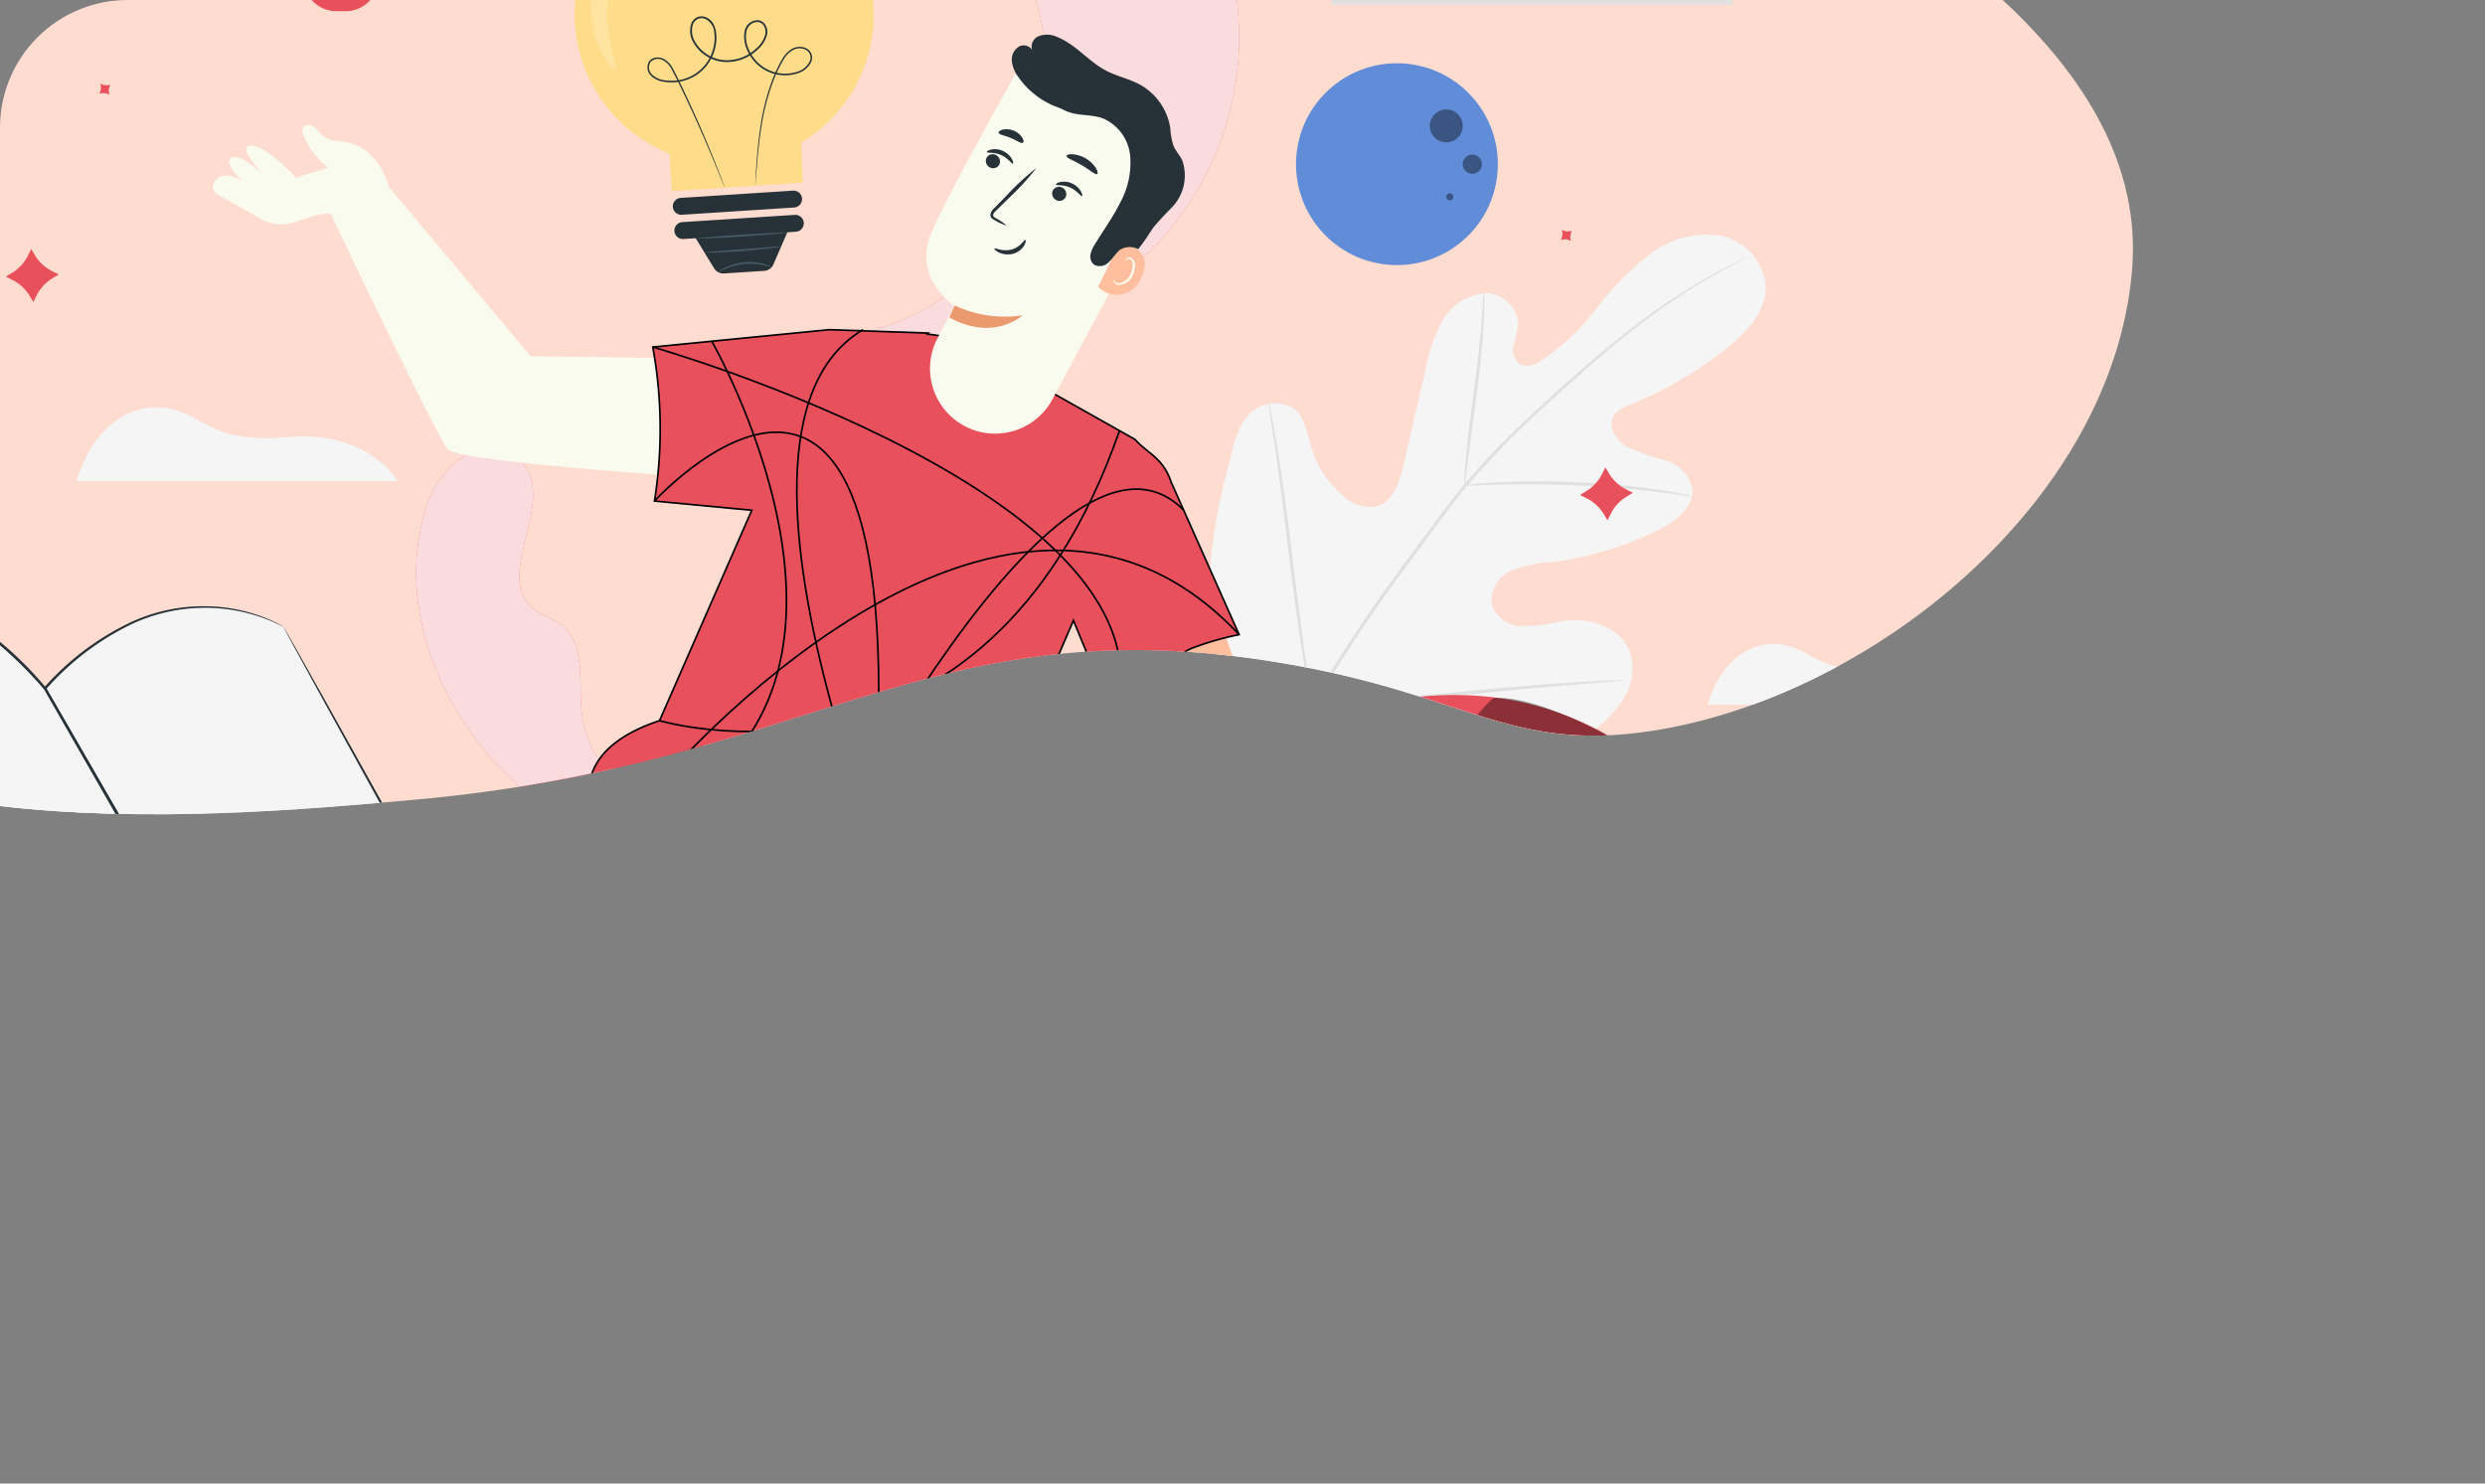 <svg xmlns="http://www.w3.org/2000/svg" xmlns:xlink="http://www.w3.org/1999/xlink" width="67.67mm" height="40.4mm" viewBox="0 0 191.82 114.52">
  <rect x="0" y="0" width="191.82" height="114.52" fill="#808080" stroke="none"/>
  <defs>
    <style>
      .cls-1, .cls-17 {
        fill: none;
      }

      .cls-2 {
        clip-path: url(#clip-path);
      }

      .cls-3 {
        fill: #fedcd0;
      }

      .cls-4 {
        clip-path: url(#clip-path-2);
      }

      .cls-5 {
        fill: #e0e0e0;
      }

      .cls-6 {
        fill: #f5f5f5;
      }

      .cls-16, .cls-7 {
        fill: #e8505b;
      }

      .cls-8 {
        opacity: 0.8;
      }

      .cls-9 {
        fill: #fff;
      }

      .cls-10 {
        fill: #455a64;
      }

      .cls-11 {
        fill: #263238;
      }

      .cls-12, .cls-13 {
        opacity: 0.4;
      }

      .cls-14 {
        fill: #ffbe9d;
      }

      .cls-15 {
        fill: #fafbef;
      }

      .cls-16, .cls-17 {
        stroke: #000;
        stroke-miterlimit: 10;
        stroke-width: 0.13px;
      }

      .cls-18 {
        fill: #eb996e;
      }

      .cls-19 {
        fill: #ffdc89;
      }

      .cls-20 {
        opacity: 0.2;
      }

      .cls-21 {
        fill: #618dd8;
      }
    </style>
    <clipPath id="clip-path">
      <path class="cls-1" d="M160.87,195.825c-6.45,8.72-14.01,2.74-60.63,11.62-26.19,4.98-37.9,9.55-54.57,4.04-8.84-2.92-10.9-5.98-19.71-7.08-11.52-1.43-19.6,2.35-25.96,5.24v-57.68a9.861,9.861,0,0,1,9.86-9.86H151.83C164.11,160.515,169.77,183.775,160.87,195.825Z"/>
    </clipPath>
    <clipPath id="clip-path-2">
      <path class="cls-1" d="M164.58,20.81c-1.47,17.92-20.11,33.03-37.14,35.62-10.97,1.67-14.26-2.91-28.8-5.3-26.84-4.42-35.98,7.87-66.69,10.61C23.49,62.49,11.5,63.56,0,62.22V9.86A9.854,9.854,0,0,1,9.86,0H154.59C161.11,6.04,165.22,12.95,164.58,20.81Z"/>
    </clipPath>
  </defs>
  <title>cards</title>
  <g id="Layer_1" data-name="Layer 1">
    <g class="cls-2">
      <path class="cls-3" d="M53.215,111.028H97.081a70.448,70.448,0,0,1,70.448,70.448v0a70.448,70.448,0,0,1-70.448,70.448H53.215a70.448,70.448,0,0,1-70.448-70.448v-0a70.448,70.448,0,0,1,70.448-70.448Z"/>
    </g>
    <g class="cls-4">
      <g>
        <ellipse class="cls-3" cx="68.607" cy="18.223" rx="114.442" ry="64.02"/>
        <g>
          <path class="cls-5" d="M102.723.351h31.138s-2.754-5.011-10.769-4.281c-7.655.697-8.044-2.465-11.936-2.854S104.02-4.19,102.723.351Z"/>
          <g>
            <path class="cls-6" d="M97.809,59.141c-5.638-6.321-5.096-15.446-2.963-23.258.356-1.304.54-2.724,1.438-3.73a2.751,2.751,0,0,1,3.591-.615c.868.691,1.024,1.927,1.348,2.996A7.903,7.903,0,0,0,103.608,38.209a3.011,3.011,0,0,0,2.641.884c1.282-.357,1.787-1.892,2.089-3.202q.843-3.661,1.686-7.322a12.528,12.528,0,0,1,1.315-3.79,4.168,4.168,0,0,1,3.199-2.139,2.528,2.528,0,0,1,2.654,2.37,12.408,12.408,0,0,1-.348,1.637,1.414,1.414,0,0,0,.498,1.485,1.625,1.625,0,0,0,1.578-.26,17.868,17.868,0,0,0,4.238-3.973A24.787,24.787,0,0,1,127.22,19.727a7.267,7.267,0,0,1,5.427-1.552,4.351,4.351,0,0,1,3.657,3.916c.038,1.956-1.481,3.571-3.004,4.786a29.995,29.995,0,0,1-7.449,4.353,2.468,2.468,0,0,0-1.275.852c-.491.804.13,1.866.923,2.356a15.551,15.551,0,0,0,2.97,1.066,3.022,3.022,0,0,1,2.147,2.128c.219,1.463-1.231,2.599-2.548,3.256a25.696,25.696,0,0,1-8.412,2.519,8.666,8.666,0,0,0-3.066.685,2.487,2.487,0,0,0-1.432,2.588,2.532,2.532,0,0,0,2.435,1.664,17.894,17.894,0,0,0,3.129-.416c1.958-.253,4.249.421,5.032,2.247a4.253,4.253,0,0,1-.426,3.763,9.803,9.803,0,0,1-2.748,2.762,25.836,25.836,0,0,1-12.522,5.002c-4.511.458-8.466-.066-12.249-2.562"/>
            <path class="cls-5" d="M98.951,59.901c1.024-3.052-.047-1.52,2.061-5.215A120.356,120.356,0,0,1,108.65,43.173q1.093-1.476,2.157-2.915c.71-.955,1.415-1.902,2.161-2.786a60.118,60.118,0,0,1,4.578-4.833c1.531-1.467,3.037-2.803,4.454-4.042,1.421-1.237,2.766-2.364,4.037-3.34a47.708,47.708,0,0,1,6.331-4.152c.783-.43,1.401-.744,1.823-.951.203-.098.362-.175.481-.232a1.02,1.02,0,0,1,.168-.071.93.93,0,0,1-.156.094c-.117.063-.273.147-.47.254-.414.221-1.025.549-1.8.991a50.455,50.455,0,0,0-6.271,4.208c-1.26.981-2.596,2.114-4.008,3.356-1.41,1.245-2.909,2.585-4.432,4.052a60.792,60.792,0,0,0-4.55,4.824c-.741.88-1.438,1.82-2.149,2.778q-1.063,1.437-2.155,2.914a123.401,123.401,0,0,0-7.64,11.479c-2.112,3.678-1.05,2.124-2.092,5.158"/>
            <path class="cls-5" d="M113.039,37.479a2.73,2.73,0,0,1,.004-.588c.017-.378.059-.923.122-1.596.123-1.346.357-3.198.623-5.24.266-2.043.473-3.893.576-5.237.053-.672.091-1.216.112-1.592a2.695,2.695,0,0,1,.061-.585,2.672,2.672,0,0,1,.035.587c.008.378-.003.925-.034,1.6-.058,1.351-.238,3.213-.505,5.257-.267,2.014-.509,3.836-.694,5.228-.08.629-.146,1.16-.2,1.586A2.689,2.689,0,0,1,113.039,37.479Z"/>
            <path class="cls-5" d="M130.594,38.319a3.716,3.716,0,0,1-.69-.078c-.44-.064-1.077-.16-1.868-.252-1.579-.199-3.77-.396-6.197-.509-2.428-.108-4.629-.113-6.221-.07-.797.016-1.441.046-1.886.064a3.715,3.715,0,0,1-.694.006,3.689,3.689,0,0,1,.688-.103c.444-.048,1.089-.105,1.887-.143,1.595-.088,3.804-.112,6.239-.003a60.917,60.917,0,0,1,6.208.584c.79.116,1.424.238,1.861.332A3.669,3.669,0,0,1,130.594,38.319Z"/>
            <path class="cls-5" d="M101.291,54.425a.888.888,0,0,1-.067-.232c-.039-.183-.086-.406-.143-.676-.122-.588-.276-1.443-.453-2.502-.355-2.118-.753-5.059-1.149-8.31-.396-3.253-.766-6.193-1.076-8.316-.154-1.032-.281-1.882-.375-2.513-.039-.274-.072-.499-.098-.685a.886.886,0,0,1-.018-.242.913.913,0,0,1,.067.233l.143.676c.122.588.276,1.443.453,2.502.355,2.118.753,5.059,1.149,8.312.396,3.252.766,6.192,1.076,8.315.154,1.032.281,1.882.375,2.512.039.274.072.5.098.685A.898.898,0,0,1,101.291,54.425Z"/>
            <path class="cls-5" d="M125.336,52.517a.923.923,0,0,1-.243.039c-.189.017-.42.038-.7.064-.645.052-1.516.123-2.576.209-2.175.177-5.176.455-8.492.767-3.317.313-6.324.564-8.503.695-1.09.066-1.972.111-2.582.129-.282.007-.514.012-.703.017a.901.901,0,0,1-.246-.011.943.943,0,0,1,.243-.039c.188-.017.419-.038.7-.063.645-.052,1.516-.123,2.575-.209,2.175-.176,5.177-.455,8.493-.767,3.316-.312,6.322-.563,8.501-.695,1.09-.066,1.972-.111,2.582-.129.282-.007.514-.013.703-.017A.9.9,0,0,1,125.336,52.517Z"/>
          </g>
          <g>
            <path class="cls-5" d="M143.987,100.713a1.276,1.276,0,0,1-.079.221l-.259.631c-.241.567-.581,1.369-1.011,2.38-.89,2.059-2.148,4.969-3.649,8.442l-.022.051-.056.009c-3.366.556-7.293,1.205-11.469,1.895l-3.845.629-.175.029.043-.171c.935-3.689,1.795-7.086,2.527-9.971l.054.111c-2.8-1.252-5.111-2.285-6.74-3.013-.791-.36-1.416-.645-1.86-.847l-.484-.229a.879.879,0,0,1-.162-.087.884.884,0,0,1,.174.061l.496.203c.449.191,1.081.46,1.881.8l6.773,2.938.074.032-.02.079c-.72,2.888-1.567,6.288-2.487,9.981l-.131-.143c1.251-.206,2.536-.417,3.845-.632l11.474-1.866-.078.06c1.533-3.46,2.818-6.357,3.727-8.408.452-1.002.81-1.796,1.063-2.357l.288-.619A1.273,1.273,0,0,1,143.987,100.713Z"/>
            <polygon class="cls-5" points="124.941 113.617 124.627 114.443 125.129 115.169 124.247 115.126 123.712 115.828 123.481 114.976 122.648 114.684 123.386 114.2 123.407 113.317 124.095 113.871 124.941 113.617"/>
            <polygon class="cls-5" points="117.065 100.237 116.909 100.648 117.159 101.009 116.72 100.988 116.454 101.337 116.339 100.913 115.924 100.768 116.292 100.527 116.302 100.088 116.644 100.363 117.065 100.237"/>
            <polygon class="cls-5" points="139.309 111.872 139.153 112.282 139.403 112.643 138.964 112.622 138.698 112.971 138.583 112.547 138.168 112.402 138.536 112.161 138.546 111.722 138.888 111.998 139.309 111.872"/>
            <polygon class="cls-5" points="126.473 104.485 126.317 104.896 126.567 105.257 126.128 105.235 125.862 105.585 125.747 105.161 125.332 105.016 125.7 104.775 125.71 104.336 126.052 104.611 126.473 104.485"/>
            <polygon class="cls-5" points="144.52 100.302 144.364 100.713 144.614 101.074 144.176 101.052 143.909 101.402 143.794 100.978 143.38 100.832 143.747 100.592 143.757 100.153 144.1 100.428 144.52 100.302"/>
          </g>
          <path class="cls-6" d="M5.904,37.154H30.696s-2.192-3.99-8.574-3.409c-6.095.555-6.405-1.963-9.504-2.273S6.937,33.539,5.904,37.154Z"/>
          <path class="cls-6" d="M131.818,54.395h20.369s-1.801-3.278-7.044-2.801c-5.007.456-5.262-1.613-7.808-1.867S132.667,51.424,131.818,54.395Z"/>
          <g>
            <path class="cls-7" d="M91.144,94.6c1.011-7.633-4.355-13.93-11.061-17.714S65.599,71.835,58.193,69.73C51.207,67.746,44.26,64.85,39.086,59.754S30.809,46.999,32.669,39.979a7.679,7.679,0,0,1,2.815-4.55c1.514-1.017,3.824-.991,4.953.441,2.404,3.049-2.281,8.51.653,11.054.673.584,1.6.799,2.297,1.354,1.855,1.479,1.254,4.356,1.516,6.714.518,4.664,4.891,7.903,9.187,9.793,5.753,2.531,11.986,3.721,18.089,5.221s12.258,3.39,17.342,7.085,9.496,9.478,9.461,15.763c-.01,1.756-.233,3.916-1.336,5.283a3.108,3.108,0,0,1-4.095.903,3.834,3.834,0,0,1-2.407-4.44"/>
            <g class="cls-8">
              <path class="cls-9" d="M91.144,94.6c1.011-7.633-4.355-13.93-11.061-17.714S65.599,71.835,58.193,69.73C51.207,67.746,44.26,64.85,39.086,59.754S30.809,46.999,32.669,39.979a7.679,7.679,0,0,1,2.815-4.55c1.514-1.017,3.824-.991,4.953.441,2.404,3.049-2.281,8.51.653,11.054.673.584,1.6.799,2.297,1.354,1.855,1.479,1.254,4.356,1.516,6.714.518,4.664,4.891,7.903,9.187,9.793,5.753,2.531,11.986,3.721,18.089,5.221s12.258,3.39,17.342,7.085,9.496,9.478,9.461,15.763c-.01,1.756-.233,3.916-1.336,5.283a3.108,3.108,0,0,1-4.095.903,3.834,3.834,0,0,1-2.407-4.44"/>
            </g>
          </g>
          <g>
            <path class="cls-7" d="M58.703,33.924c-.242-2.827,1.865-5.289,4.26-6.609s5.139-1.856,7.608-3.027C76.703,21.382,80.602,14.541,80.89,7.524S78.136-6.506,73.377-11.659c-1.934-2.094-4.312-4.288-4.341-7.145-.03-2.981,2.862-5.331,5.75-5.293s5.55,1.971,7.279,4.403a29.854,29.854,0,0,1,3.617,8.176c-.664-1.19.699-2.663,2.012-2.536A4.952,4.952,0,0,1,90.853-11.742,24.644,24.644,0,0,1,95.574,4.759a23.237,23.237,0,0,1-7.34,15.128c-4.672,4.258-10.855,6.257-16.847,8.147L58.877,31.982"/>
            <g class="cls-8">
              <path class="cls-9" d="M58.703,33.924c-.242-2.827,1.865-5.289,4.26-6.609s5.139-1.856,7.608-3.027C76.703,21.382,80.602,14.541,80.89,7.524S78.136-6.506,73.377-11.659c-1.934-2.094-4.312-4.288-4.341-7.145-.03-2.981,2.862-5.331,5.75-5.293s5.55,1.971,7.279,4.403a29.854,29.854,0,0,1,3.617,8.176c-.664-1.19.699-2.663,2.012-2.536A4.952,4.952,0,0,1,90.853-11.742,24.644,24.644,0,0,1,95.574,4.759a23.237,23.237,0,0,1-7.34,15.128c-4.672,4.258-10.855,6.257-16.847,8.147L58.877,31.982"/>
            </g>
          </g>
          <path class="cls-7" d="M23.413-13.696h5.82a0,0,0,0,1,0,0V-1.698A2.564,2.564,0,0,1,26.669.865h-.693a2.564,2.564,0,0,1-2.564-2.564V-13.696A0,0,0,0,1,23.413-13.696Z"/>
          <path class="cls-7" d="M113.033,53.663a25.95,25.95,0,0,0-3.916.177A16.297,16.297,0,0,0,94.892,70.083a28.899,28.899,0,0,0,1.012,7.742c2.277,8.077,2.979,15.198,2.716,18.665l7.623,4.098s3.529-5.07,6.938-7.257S127.94,85.297,132.433,79.286c2.897-3.875,3.453-11.827-3.452-18.782A23.409,23.409,0,0,0,113.033,53.663Z"/>
          <polygon class="cls-10" points="95.013 105.311 101.9 109.033 97.417 114.726 92.826 112.639 95.013 105.311"/>
          <path class="cls-11" d="M95.347,105.541c-.061-.022.622-2.066,1.526-4.565.904-2.5,1.686-4.508,1.748-4.485s-.622,2.066-1.526,4.565C96.191,103.554,95.408,105.563,95.347,105.541Z"/>
          <path class="cls-11" d="M101.465,108.753c-.056-.033,1.023-1.964,2.41-4.312,1.387-2.349,2.557-4.226,2.613-4.193s-1.023,1.964-2.41,4.313C102.691,106.909,101.521,108.786,101.465,108.753Z"/>
          <g class="cls-12">
            <path d="M115.329,53.879c-.309.017-4.098,4.453-5.775,7.455-5.639,10.1-5.893,19.929-7.458,31.39-.224,1.637-1.038,5.167-1.022,5.085a30.302,30.302,0,0,0,3.639,1.956s2.644-3.192,3.696-4.798c4.209-6.429,8.777-11.44,12.38-18.227s7.07-12.805,3.736-19.728C124.524,57.012,118.75,53.688,115.329,53.879Z"/>
          </g>
          <path class="cls-11" d="M132.462,80.303a1.27,1.27,0,0,1-.099-.218c-.064-.144-.136-.366-.264-.64a11.679,11.679,0,0,0-4.256-4.968,11.144,11.144,0,0,0-4.798-1.776l-.046-.006-.027-.037a26.683,26.683,0,0,0-3.077-3.532,15.401,15.401,0,0,0-4.2-2.892,10.867,10.867,0,0,0-4.964-.946,8.221,8.221,0,0,0-4.345,1.448l-.069.049-.063-.056a8.552,8.552,0,0,0-4.64-2.062,8.397,8.397,0,0,0-3.945.503,8.749,8.749,0,0,0-2.266,1.275c-.238.186-.416.338-.532.444a1.264,1.264,0,0,1-.184.153,1.257,1.257,0,0,1,.16-.178,6.339,6.339,0,0,1,.513-.471,8.486,8.486,0,0,1,6.272-1.901,8.688,8.688,0,0,1,4.76,2.078l-.132-.007a8.403,8.403,0,0,1,4.456-1.505,11.042,11.042,0,0,1,5.073.961,15.522,15.522,0,0,1,4.261,2.94,26.503,26.503,0,0,1,3.09,3.573l-.073-.042a11.238,11.238,0,0,1,4.87,1.84,11.58,11.58,0,0,1,2.93,2.8,10.851,10.851,0,0,1,1.291,2.288c.119.28.181.507.234.655A1.256,1.256,0,0,1,132.462,80.303Z"/>
          <path class="cls-11" d="M118.292,90.366a4.869,4.869,0,0,0-.657-1.656,4.523,4.523,0,0,0-1.464-1.405,4.089,4.089,0,0,0-2.523-.598l-.095.009-.015-.095a6.666,6.666,0,0,0-1.251-2.945,6.566,6.566,0,0,0-2.828-2.196,6.754,6.754,0,0,0-5.591.291l-.072.038-.056-.06a4.802,4.802,0,0,0-2.647-1.434,5.308,5.308,0,0,0-2.374.074,5.628,5.628,0,0,0-1.884.935c-.004-.004.03-.039.101-.103a3.76,3.76,0,0,1,.323-.268,4.671,4.671,0,0,1,1.426-.687,5.33,5.33,0,0,1,2.439-.125,4.944,4.944,0,0,1,2.772,1.464l-.128-.022a6.916,6.916,0,0,1,5.778-.323,6.889,6.889,0,0,1,4.191,5.329l-.11-.085a4.228,4.228,0,0,1,2.63.658,4.548,4.548,0,0,1,1.477,1.482,3.988,3.988,0,0,1,.505,1.247,3.331,3.331,0,0,1,.049.351A.354.354,0,0,1,118.292,90.366Z"/>
          <path class="cls-11" d="M100.569,110.826c-.018.013-.075-.094-.253-.167a1.219,1.219,0,0,0-.806.024,2.281,2.281,0,0,1-.609.111.959.959,0,0,1-.681-.3c-.366-.38-.505-.931-.85-1.311a.789.789,0,0,0-.635-.267,4.001,4.001,0,0,0-.718.144,1.593,1.593,0,0,1-.722.038,1.273,1.273,0,0,1-.564-.289,1.343,1.343,0,0,1-.453-.765c-.036-.21-.002-.326.01-.325a2.776,2.776,0,0,1,.079.303,1.366,1.366,0,0,0,.47.659,1.137,1.137,0,0,0,.497.226,1.443,1.443,0,0,0,.632-.058,3.86,3.86,0,0,1,.761-.163,1.017,1.017,0,0,1,.815.336c.4.456.526.997.835,1.322a.763.763,0,0,0,.53.256,2.297,2.297,0,0,0,.565-.078,1.221,1.221,0,0,1,.885.055C100.549,110.691,100.579,110.825,100.569,110.826Z"/>
          <path class="cls-11" d="M101.358,109.721a29.914,29.914,0,0,1-3.36-1.659,29.904,29.904,0,0,1-3.249-1.867,29.938,29.938,0,0,1,3.36,1.659A29.923,29.923,0,0,1,101.358,109.721Z"/>
          <path class="cls-11" d="M99.99,111.458c.004.018-.096.047-.262.125-.084.037-.18.094-.311.147a1.069,1.069,0,0,1-.475.062,1.977,1.977,0,0,1-1.135-.437,1.572,1.572,0,0,1-.433-.595,2.263,2.263,0,0,0-.333-.62,1.595,1.595,0,0,0-1.247-.358,2.888,2.888,0,0,1-1.198-.115,1.111,1.111,0,0,1-.605-.555c-.077-.186-.05-.3-.039-.298.02-.002.027.105.12.257a1.102,1.102,0,0,0,.583.441,2.993,2.993,0,0,0,1.13.053,1.754,1.754,0,0,1,1.429.415,2.337,2.337,0,0,1,.37.685,1.384,1.384,0,0,0,.364.525,1.899,1.899,0,0,0,1.008.435,1.415,1.415,0,0,0,.738-.129C99.88,111.443,99.988,111.444,99.99,111.458Z"/>
          <g>
            <path class="cls-7" d="M47.996,67.228l11.908-1.766-5.694-8.066-3.053.18a5.446,5.446,0,0,0-4.681,3.281v0a5.446,5.446,0,0,0-.346,3.189Z"/>
            <path class="cls-13" d="M47.996,67.228l11.908-1.766-5.694-8.066-3.053.18a5.446,5.446,0,0,0-4.681,3.281v0a5.446,5.446,0,0,0-.346,3.189Z"/>
            <g>
              <path class="cls-14" d="M99.15,80.424c.123.341.257.745.392,1.228a3.776,3.776,0,0,1,.128,1.276,5.776,5.776,0,0,1-.268,1.576c-.196.452.259.906.645.681a4.073,4.073,0,0,0,.921-3.042c-.035-1.585,1.582.315,2.183.997s2.562,2.704,2.918,2.685c.522-.028.589-.592-.028-1.259-.624-.675-2.325-2.797-1.95-3.097.37-.296,3.385,3.216,3.385,3.216s.523.855.968.522c.803-.6-2.677-4.098-3.017-4.422-.236-.226.16-.567.401-.311.247.263,2.926,3.573,3.75,2.97.632-.463-2.836-2.904-3.01-3.899s2.442,2.118,3.027,1.652c.218-.174.357-.334-1.404-1.905-.854-.763-4.103-3.036-4.103-3.036L94.315,48.268l-7.548,4.323Z"/>
              <path class="cls-15" d="M40.965,27.498,30.042,14.463l-.001 0a7.53,7.53,0,0,0-.534-1.3,4.073,4.073,0,0,0-2.577-2.15c-.693-.151-1.486-.079-2.029-.534-.243-.204-.405-.494-.66-.683s-.679-.225-.841.047a.737.737,0,0,0,.045.65,6.079,6.079,0,0,0,1.896,2.448c-1.024.311-2.487.782-2.487.782s-2.309-2.505-3.492-2.497.956,2.237.956,2.237-1.894-1.75-2.481-1.257.918,1.792.918,1.792a2.51,2.51,0,0,0-1.536-.43c-.535.089-.995.72-.707,1.179a1.249,1.249,0,0,0,.481.385L19.9,16.753a3.521,3.521,0,0,0,1.554.567c1.474.046,2.596-.868,4.071-.828,0,0,8.237,17.338,9.069,18.232s18.927,2.112,18.927,2.112L63.995,27.812Z"/>
              <path class="cls-11" d="M80.724,123.121,68.077,114.608,72.263,73.505l-11.98-6.996L49.327,63.97s-4.575,9.518-6.61,15.612c-4.327,12.96-7.365,17.604-6.671,26.997.22,2.973,11.199,10.41,18.132,14.542a21.716,21.716,0,0,0,.368,2.461c2.369,10.711,9.601,24.955,9.601,24.955l10.991-5.11-3.547-12.145,3.694,2.154Zm-27.186-26.504L55.014,90.029c-.312,4.189-.597,8.559-.801,12.75A13.027,13.027,0,0,1,53.538,96.618Z"/>
              <path class="cls-10" d="M64.147,148.538a1.168,1.168,0,0,1-.085-.173c-.056-.127-.131-.299-.228-.519-.199-.47-.484-1.143-.85-2.005-.73-1.744-1.775-4.272-3.033-7.411-1.251-3.141-2.741-6.881-4.241-11.095-.374-1.054-.74-2.14-1.084-3.261-.152-.568-.344-1.128-.444-1.729-.029-.148-.062-.297-.087-.446l-.053-.448q-.05-.45-.101-.903-.193-1.816-.315-3.7-.06-.941-.099-1.897c-.023-.635-.052-1.283-.015-1.928.186-5.165.62-10.06.977-14.517.372-4.452.707-8.462.989-11.834.273-3.369.463-6.097.572-7.984.059-.943.092-1.676.114-2.173l.031-.565a1.171,1.171,0,0,1,.019-.192,1.182,1.182,0,0,1,.006.193l-.007.566c-.007.498-.025,1.232-.07,2.176-.08,1.889-.246,4.621-.497,7.992-.268,3.373-.586,7.385-.939,11.839-.345,4.455-.773,9.356-.958,14.504-.037.643-.008,1.277.014,1.914q.037.953.097,1.892.117,1.877.31,3.691.05.453.099.901l.052.447c.024.147.057.29.084.434.095.579.285,1.142.435,1.704.34,1.116.703,2.201,1.074,3.254,1.487,4.212,2.96,7.958,4.191,11.105,1.248,3.132,2.259,5.67,2.963,7.437.348.869.619,1.548.809,2.021l.206.527A1.175,1.175,0,0,1,64.147,148.538Z"/>
              <path class="cls-10" d="M55.694,74.368c-.01.013-.111-.069-.288-.234a3.004,3.004,0,0,1-.535-.859,9.285,9.285,0,0,1-.539-3.261,27.674,27.674,0,0,1,.157-3.293,7.917,7.917,0,0,1,.19-1.351,7.77,7.77,0,0,1-.024,1.364c-.042.84-.111,1.999-.088,3.276a10.504,10.504,0,0,0,.459,3.205,3.557,3.557,0,0,0,.45.861C55.624,74.25,55.704,74.355,55.694,74.368Z"/>
              <path class="cls-10" d="M50.964,64.585a2.795,2.795,0,0,1,.094,1.15A5.287,5.287,0,0,1,48.033,70.174a2.794,2.794,0,0,1-1.105.333c-.011-.039.416-.149,1.029-.481a5.597,5.597,0,0,0,2.934-4.306C50.977,65.027,50.924,64.589,50.964,64.585Z"/>
              <path class="cls-10" d="M70.617,88.482a.492.492,0,0,1-.002.125l-.031.365c-.034.338-.081.808-.141,1.403-.135,1.236-.326,2.993-.562,5.157-.495,4.367-1.174,10.371-1.925,17.003a30.981,30.981,0,0,0,.623,9.331,32.488,32.488,0,0,0,1.145,3.933c.425,1.214.822,2.346,1.184,3.381.713,2.057,1.292,3.727,1.699,4.901l.451,1.337.112.35a.501.501,0,0,1,.03.122.5.5,0,0,1-.053-.114l-.134-.342c-.119-.319-.283-.761-.492-1.322-.424-1.169-1.027-2.83-1.77-4.876-.371-1.032-.776-2.161-1.211-3.372a32.069,32.069,0,0,1-1.173-3.951,30.8,30.8,0,0,1-.646-9.399c.74-6.651,1.474-12.649,1.994-17.0.267-2.16.484-3.915.636-5.149.078-.594.14-1.062.185-1.399l.054-.363A.504.504,0,0,1,70.617,88.482Z"/>
              <polyline class="cls-14" points="49.327 63.891 51.267 58.934 55.694 65.535 49.792 64.06"/>
              <path class="cls-16" d="M95.65,48.99a22.397,22.397,0,0,0-3.64,1.05c-1.96.76-6,5.49-6,5.49L82.86,47.9S74.74,66.72,74.4,67.58c-1.08,2.72-.7,7.78-2.07,9.23,0,0-11.73-3.51-15.34-8.92-3.06-4.59-6.25-9.41-9.12-7.58-2.74,1.75.05,6.6.05,6.6s-7.26-7.88,2.99-11.28l7.12-16.24-7.51-.71a35.382,35.382,0,0,0-.13-11.89l13.6-1.34,7.65.26-.08.08a9.618,9.618,0,0,1,2.88.71L87.61,33.92c.98,1.1,2.16,1.4,2.79,3.29Z"/>
              <path class="cls-17" d="M54.942,26.341S69.446,51.603,52.448,61.786"/>
              <path class="cls-17" d="M60.708,71.426S81.157,29.054,91.367,39.38"/>
              <path class="cls-17" d="M72.33,76.81S52.408,33.879,66.619,25.45"/>
              <path class="cls-17" d="M50.91,55.63s25.082,7.486,35.506-22.383"/>
              <path class="cls-17" d="M50.39,26.79s41.179,11.733,35.62,28.74"/>
              <path class="cls-17" d="M50.91,60.492S77.218,29.327,95.65,48.99"/>
              <path class="cls-17" d="M50.52,38.68S73.94,13.005,66.3,74.508"/>
              <g>
                <g>
                  <g>
                    <g>
                      <path class="cls-15" d="M88.862,16.577,81.242,30.82a5.024,5.024,0,0,1-6.482,2.216h0a5.024,5.024,0,0,1-2.39-6.933c.719-1.359,1.315-2.468,1.315-2.468s-3.313-2.147-1.764-5.727c1.382-3.194,6.457-12.208,7.535-14.114L85.879,6.667A7.218,7.218,0,0,1,88.862,16.577Z"/>
                      <path class="cls-18" d="M73.702,23.581a9.07,9.07,0,0,0,5.232.758s-2.244,2.071-5.653.161Z"/>
                    </g>
                    <g>
                      <g>
                        <g>
                          <path class="cls-11" d="M76.149,12.192a.557.557,0,0,0,.261.732.533.533,0,0,0,.729-.224.557.557,0,0,0-.26-.732A.533.533,0,0,0,76.149,12.192Z"/>
                          <path class="cls-11" d="M76.178,11.739c.033.094.546-.018,1.093.228.549.238.825.699.914.659.042-.017.032-.165-.086-.37A1.528,1.528,0,0,0,77.404,11.646a1.468,1.468,0,0,0-.907-.099C76.271,11.601,76.161,11.695,76.178,11.739Z"/>
                        </g>
                        <g>
                          <path class="cls-11" d="M81.268,14.71a.557.557,0,0,0,.261.732.533.533,0,0,0,.729-.224.557.557,0,0,0-.26-.732A.533.533,0,0,0,81.268,14.71Z"/>
                          <path class="cls-11" d="M81.51,14.248c.033.095.547-.018,1.093.228.549.238.825.699.914.659.042-.017.032-.165-.086-.371a1.528,1.528,0,0,0-.695-.609,1.468,1.468,0,0,0-.907-.099C81.604,14.11,81.493,14.204,81.51,14.248Z"/>
                        </g>
                        <path class="cls-11" d="M77.709,17.416a3.969,3.969,0,0,0-.817-.558c-.133-.077-.253-.164-.234-.27.012-.116.138-.24.279-.372q.424-.419.889-.879A20.028,20.028,0,0,0,79.999,12.97a20.08,20.08,0,0,0-2.359,2.187q-.458.468-.875.893a.887.887,0,0,0-.318.516.384.384,0,0,0,.138.307,1.04,1.04,0,0,0,.222.139A3.898,3.898,0,0,0,77.709,17.416Z"/>
                        <path class="cls-11" d="M79.15,18.515c-.087-.045-.354.548-1.05.742-.697.196-1.3-.154-1.342-.073-.025.034.089.178.353.305a1.62,1.62,0,0,0,1.105.095,1.411,1.411,0,0,0,.843-.64C79.193,18.707,79.192,18.53,79.15,18.515Z"/>
                      </g>
                      <path class="cls-11" d="M82.329,12.04c-.013.173.565.347,1.172.712.615.352,1.048.772,1.193.677.067-.047.039-.227-.106-.465a2.383,2.383,0,0,0-1.802-1.057C82.508,11.896,82.337,11.959,82.329,12.04Z"/>
                      <path class="cls-11" d="M77.088,10.246c.041.167.475.207.931.404.463.181.8.458.946.368.067-.046.062-.197-.053-.39A1.469,1.469,0,0,0,77.4,10.005C77.183,10.062,77.073,10.166,77.088,10.246Z"/>
                    </g>
                    <path class="cls-14" d="M86.466,18.712c.072.001,2.77.371,1.603,2.77a2.005,2.005,0,0,1-3.306.662C84.793,22.073,86.466,18.712,86.466,18.712Z"/>
                    <path class="cls-15" d="M85.938,21.591c.014-.003.028.05.083.116a.465.465,0,0,0,.309.158,1.15,1.15,0,0,0,.93-.695,1.534,1.534,0,0,0,.174-.655.537.537,0,0,0-.158-.474.237.237,0,0,0-.302-.005c-.065.051-.073.107-.087.105-.01.003-.032-.065.035-.155a.297.297,0,0,1,.168-.104.351.351,0,0,1,.261.051.653.653,0,0,1,.256.584,1.578,1.578,0,0,1-.18.739,1.207,1.207,0,0,1-1.114.739.498.498,0,0,1-.351-.249C85.915,21.652,85.928,21.592,85.938,21.591Z"/>
                  </g>
                  <path class="cls-11" d="M87.857,19.235a1.401,1.401,0,0,0-1.44.076c-.314.277-.525.655-.838.932a.943.943,0,0,1-1.143.178.821.821,0,0,1-.259-.782,2.255,2.255,0,0,1,.344-.788c.652-1.073,1.395-2.093,1.953-3.217a6.406,6.406,0,0,0,.763-3.631,3.504,3.504,0,0,0-2.131-2.875c-.784-.278-1.654-.194-2.453-.425a3.257,3.257,0,0,1-2.101-1.93c-.045-.118-.313-.538-.313-.538.026-.059.31-.542.593-.638a7.89,7.89,0,0,1,9.707,7.301c.021,2.225-1.379,4.679-2.681,6.338"/>
                </g>
                <path class="cls-11" d="M87.88,18.995A26.859,26.859,0,0,1,90.454,16.016a3.544,3.544,0,0,0,.805-3.642c-.201-.402-.522-.739-.69-1.155a5.687,5.687,0,0,1-.234-1.33A4.635,4.635,0,0,0,88.042,6.56c-.843-.47-1.816-.663-2.67-1.112-1.353-.711-2.343-2.03-3.765-2.592a1.814,1.814,0,0,0-1.475-.045.886.886,0,0,0-.364,1.273.771.771,0,0,0-1.063-.514,1.167,1.167,0,0,0-.602,1.141,2.524,2.524,0,0,0,.517,1.253A6.379,6.379,0,0,0,82.266,8.476l3.269-.255,2.68,1.986,1.984,3.157-3.597,4.673Z"/>
              </g>
            </g>
          </g>
          <g>
            <path class="cls-19" d="M67.427.36A11.545,11.545,0,1,0,51.671,11.845c.088,1.365.188,2.907.188,2.907l10.098-.653s-.044-1.635-.116-3.093A11.541,11.541,0,0,0,67.427.36Z"/>
            <path class="cls-11" d="M58.302,14.288s-.002-.049.002-.143c.005-.1.012-.239.02-.419.021-.368.051-.91.108-1.608.058-.697.139-1.551.296-2.534a17.114,17.114,0,0,1,.838-3.274,10.983,10.983,0,0,1,.836-1.785,2.128,2.128,0,0,1,.742-.758,1.191,1.191,0,0,1,1.096-.035.787.787,0,0,1,.394.432.806.806,0,0,1-.01.594,1.642,1.642,0,0,1-.84.824,3.158,3.158,0,0,1-2.406-.015A3.199,3.199,0,0,1,57.628,3.751a2.416,2.416,0,0,1-.154-1.325,1.038,1.038,0,0,1,.995-.868.746.746,0,0,1,.613.368,1.046,1.046,0,0,1,.138.704,2.257,2.257,0,0,1-.736,1.197,3.444,3.444,0,0,1-2.635.953,3.001,3.001,0,0,1-2.335-1.517,1.744,1.744,0,0,1-.168-1.391.883.883,0,0,1,.472-.542.866.866,0,0,1,.714.019,1.15,1.15,0,0,1,.519.474,1.798,1.798,0,0,1,.219.652,3.327,3.327,0,0,1-.09,1.328,3.437,3.437,0,0,1-1.499,2.037,3.5,3.5,0,0,1-2.363.482,1.831,1.831,0,0,1-1.073-.483.894.894,0,0,1-.136-1.106.754.754,0,0,1,.501-.287,1.086,1.086,0,0,1,.556.071,1.67,1.67,0,0,1,.756.745c.33.606.602,1.198.874,1.763,1.071,2.263,1.849,4.134,2.372,5.431.262.649.457,1.156.588,1.5l.146.393c.032.089.045.136.045.136s-.022-.043-.059-.13l-.159-.388c-.142-.346-.348-.847-.612-1.49-.539-1.29-1.33-3.154-2.412-5.409-.274-.56-.553-1.159-.878-1.75a1.566,1.566,0,0,0-.705-.695.784.784,0,0,0-.92.179.777.777,0,0,0,.129.953,1.715,1.715,0,0,0,1.004.443A3.376,3.376,0,0,0,53.612,5.731a3.306,3.306,0,0,0,1.437-1.961,3.193,3.193,0,0,0,.085-1.272,1.254,1.254,0,0,0-.659-1.02.726.726,0,0,0-.6-.018.743.743,0,0,0-.396.46,1.606,1.606,0,0,0,.16,1.278,2.862,2.862,0,0,0,2.224,1.443,3.305,3.305,0,0,0,2.525-.914A2.127,2.127,0,0,0,59.082,2.61a.906.906,0,0,0-.118-.61.605.605,0,0,0-.499-.303.812.812,0,0,0-.561.222.997.997,0,0,0-.295.537,2.287,2.287,0,0,0,.146,1.247,3.069,3.069,0,0,0,1.674,1.745,3.037,3.037,0,0,0,2.303.022,1.525,1.525,0,0,0,.78-.755.682.682,0,0,0-.325-.878,1.077,1.077,0,0,0-.988.03,2.021,2.021,0,0,0-.704.717,10.953,10.953,0,0,0-.835,1.762,17.243,17.243,0,0,0-.854,3.251c-.164.979-.253,1.83-.32,2.526-.058.692-.103,1.232-.135,1.605l-.034.418C58.31,14.24,58.302,14.288,58.302,14.288Z"/>
            <path class="cls-11" d="M61.3,16.019l-8.67.56a.652.652,0,0,1-.693-.609h0a.652.652,0,0,1,.609-.693l8.67-.56a.652.652,0,0,1,.693.609h0A.652.652,0,0,1,61.3,16.019Z"/>
            <path class="cls-11" d="M61.337,16.587l-8.67.56A.652.652,0,0,0,52.751,18.449l.952-.061,1.418,2.322a.838.838,0,0,0,.769.399l3.098-.2a.837.837,0,0,0,.714-.503L60.774,17.931l.647-.042a.652.652,0,1,0-.084-1.301Z"/>
          </g>
          <g class="cls-20">
            <path class="cls-9" d="M48.031-5.758A8.491,8.491,0,0,1,50.239-7.441a6.128,6.128,0,0,1,1.742-.631c.433-.073.684-.047.711.043.064.206-.79.572-1.916,1.434a10.019,10.019,0,0,0-3.268,4.245A10.019,10.019,0,0,0,47.059,2.989c.25,1.396.633,2.242.447,2.351-.081.049-.284-.101-.554-.448a6.128,6.128,0,0,1-.861-1.641A8.491,8.491,0,0,1,45.595.52a8.993,8.993,0,0,1,.591-3.383"/>
          </g>
          <path class="cls-10" d="M59.554,20.621c-.009.022-.233-.063-.607-.145a4.835,4.835,0,0,0-2.923.274c-.352.15-.557.275-.57.255a1.777,1.777,0,0,1,.528-.346,4.229,4.229,0,0,1,2.989-.28A1.779,1.779,0,0,1,59.554,20.621Z"/>
          <path class="cls-10" d="M60.794,17.959c.003.039-1.563.172-3.496.297-1.934.125-3.503.195-3.505.155s1.563-.172,3.496-.297C59.222,17.989,60.792,17.92,60.794,17.959Z"/>
          <path class="cls-10" d="M60.318,19.022a4.914,4.914,0,0,1-.848.142c-.526.067-1.256.145-2.063.209-.807.064-1.54.101-2.07.117a4.898,4.898,0,0,1-.86-.007,5.448,5.448,0,0,1,.854-.093c.571-.044,1.28-.098,2.065-.158.784-.063,1.493-.121,2.064-.167A5.432,5.432,0,0,1,60.318,19.022Z"/>
          <path class="cls-7" d="M-2.118,77.022l1.883,3.016s8.032-7.391,16.001-5.302C15.765,74.736,8.604,68.663-2.118,77.022Z"/>
          <path class="cls-7" d="M15.765,74.736s5.896-6.402,14.541-4.942l2.358.355L31.911,68.787S16.875,63.637,15.765,74.736Z"/>
          <g>
            <path class="cls-6" d="M3.32,53.147S-8.49,51.116-16.236,55.306L-3.937,78.464S6.131,68.759,15.765,74.736Z"/>
            <path class="cls-11" d="M3.32,53.147a.602.602,0,0,1,.063.094l.177.292c.159.269.386.654.68,1.151l2.56,4.384c2.2,3.794,5.327,9.187,9.055,15.616a.104.104,0,0,1-.038.142A.105.105,0,0,1,15.71,74.824a13.072,13.072,0,0,0-4.528-1.738A14.043,14.043,0,0,0,8.63,72.909a15.753,15.753,0,0,0-2.615.329,22.48,22.48,0,0,0-9.769,5.216l-.101.094a.118.118,0,0,1-.166-.003.137.137,0,0,1-.019-.027c-4.569-8.619-8.804-16.608-12.281-23.167a.095.095,0,0,1,.037-.129l.002-.001a23.746,23.746,0,0,1,7.872-2.33,39.636,39.636,0,0,1,6.299-.274c1.743.058,3.103.198,4.025.311.461.056.813.11,1.049.149l.268.048a.439.439,0,0,1,.088.022A.548.548,0,0,1,3.227,53.14l-.268-.033c-.237-.029-.59-.074-1.052-.121-.923-.095-2.282-.217-4.022-.258a40.452,40.452,0,0,0-6.276.318,23.722,23.722,0,0,0-7.8,2.345l.039-.13C-12.663,61.815-8.415,69.797-3.833,78.409l-.185-.029.105-.098a24.924,24.924,0,0,1,4.709-3.304,19.733,19.733,0,0,1,5.171-1.962,15.942,15.942,0,0,1,2.656-.33,14.23,14.23,0,0,1,2.597.185,13.261,13.261,0,0,1,4.6,1.777l-.145.141c-3.687-6.434-6.78-11.83-8.956-15.628-1.079-1.896-1.93-3.392-2.517-4.423-.285-.508-.506-.901-.661-1.176l-.167-.305A.756.756,0,0,1,3.32,53.147Z"/>
          </g>
          <g>
            <path class="cls-6" d="M21.884,48.396s-8.934-5.694-18.412,4.752L15.917,74.736s2.54-8.762,17.398-5.715Z"/>
            <path class="cls-11" d="M21.884,48.396a.533.533,0,0,1,.059.091l.164.279q.22.386.627,1.099c.549.977,1.344,2.392,2.353,4.186,2.019,3.622,4.891,8.772,8.318,14.92a.104.104,0,0,1-.107.153l-.004-.001q-1.085-.178-2.212-.363a9.71,9.71,0,0,0-1.143-.127q-.578-.046-1.166-.093a8.701,8.701,0,0,0-1.186-.029q-.598.008-1.205.015c-.404.009-.807.082-1.215.12a8.533,8.533,0,0,0-1.222.184q-.607.137-1.221.276-.594.208-1.194.418c-.401.139-.769.359-1.159.536a3.596,3.596,0,0,0-.557.319l-.544.349c-.359.24-.681.535-1.02.807a10.662,10.662,0,0,0-.895.958,7.507,7.507,0,0,0-1.324,2.273l-.002.006a.117.117,0,0,1-.213.02c-.159-.275-.33-.572-.502-.87C10.913,66.277,6.812,59.151,3.386,53.197a.099.099,0,0,1,.013-.116,20.891,20.891,0,0,1,6.742-5.069,13.409,13.409,0,0,1,6.359-1.193,12.885,12.885,0,0,1,4.068.912,9.643,9.643,0,0,1,.995.468l.244.142a.439.439,0,0,1,.077.055.497.497,0,0,1-.086-.042l-.25-.128c-.223-.109-.554-.268-1.003-.439a13.193,13.193,0,0,0-4.052-.853A13.372,13.372,0,0,0,10.206,48.159,20.825,20.825,0,0,0,3.545,53.214l.012-.116C6.993,59.047,11.105,66.166,15.517,73.807c.172.298.343.595.502.87l-.215.026a7.699,7.699,0,0,1,1.369-2.356,10.859,10.859,0,0,1,.919-.982c.347-.28.677-.581,1.044-.826l.557-.356a3.715,3.715,0,0,1,.57-.326c.397-.181.774-.405,1.182-.546q.611-.213,1.216-.424.624-.14,1.24-.279a8.677,8.677,0,0,1,1.238-.185c.413-.038.821-.111,1.23-.12q.613-.007,1.218-.013a8.811,8.811,0,0,1,1.197.031q.592.048,1.175.096a9.784,9.784,0,0,1,1.151.131q1.133.189,2.225.372l-.111.152c-3.392-6.157-6.233-11.315-8.232-14.943-.988-1.809-1.768-3.236-2.306-4.22q-.39-.725-.603-1.12l-.152-.29A.603.603,0,0,1,21.884,48.396Z"/>
          </g>
          <g>
            <path class="cls-6" d="M-12.91,44.175.409,69.82s10.825-.473,15.406,4.801L3.472,53.147S-3.766,44.175-12.91,44.175Z"/>
            <path class="cls-11" d="M-12.91,44.175s.11.002.338.011q.363.015,1.027.042c.113.007.235.008.36.021l.389.064q.409.068.891.148a7.773,7.773,0,0,1,1.02.244c.357.109.752.182,1.142.338A27.175,27.175,0,0,1,3.547,53.087l.007.01.002.003c3.514,6.102,7.769,13.488,12.362,21.463a.117.117,0,0,1-.184.142l-.006-.006c-.165-.164-.344-.341-.522-.519a11.323,11.323,0,0,0-3.409-2.253,19.681,19.681,0,0,0-3.81-1.248,31.779,31.779,0,0,0-7.571-.748l-.003,0a.109.109,0,0,1-.099-.059c-3.883-7.529-7.2-13.962-9.551-18.521-1.16-2.26-2.081-4.055-2.718-5.295-.309-.605-.549-1.075-.716-1.402l-.181-.359a1.186,1.186,0,0,1-.056-.118c.003.002.027.045.072.128l.197.368c.175.331.425.805.748,1.417.652,1.241,1.596,3.037,2.784,5.298C-6.742,55.911-3.402,62.296.507,69.769L.405,69.71a31.855,31.855,0,0,1,7.632.742A19.865,19.865,0,0,1,11.891,71.712a11.542,11.542,0,0,1,3.477,2.299c.183.183.367.365.536.533l-.191.136c-4.58-7.983-8.821-15.376-12.325-21.484l.008.012A31.204,31.204,0,0,0-2.433,47.933a22.456,22.456,0,0,0-5.346-2.786c-.387-.159-.778-.236-1.132-.348A7.825,7.825,0,0,0-9.923,44.544q-.477-.087-.884-.16l-.386-.071c-.122-.015-.238-.018-.348-.028C-12.354,44.22-12.732,44.189-12.91,44.175Z"/>
          </g>
          <path class="cls-7" d="M2.407,19.225l.286.475a3.255,3.255,0,0,0,1.346,1.24l.497.246-.475.286A3.255,3.255,0,0,0,2.821,22.818l-.246.497-.286-.475A3.255,3.255,0,0,0,.944,21.6l-.497-.246.475-.286a3.255,3.255,0,0,0,1.24-1.346Z"/>
          <path class="cls-7" d="M123.92,36.078l.286.475a3.255,3.255,0,0,0,1.346,1.24l.497.246-.475.286a3.254,3.254,0,0,0-1.24,1.346l-.246.497-.286-.475a3.255,3.255,0,0,0-1.346-1.24l-.497-.246.475-.286a3.255,3.255,0,0,0,1.24-1.346Z"/>
          <path class="cls-7" d="M120.564,17.747l.137.055a.866.866,0,0,0,.484.047l.145-.028-.055.137a.866.866,0,0,0-.047.484l.027.145-.137-.055a.865.865,0,0,0-.484-.047l-.145.027.055-.137a.866.866,0,0,0,.047-.484Z"/>
          <path class="cls-7" d="M7.747,6.464l.137.055a.866.866,0,0,0,.485.047l.145-.028-.055.137a.865.865,0,0,0-.047.484l.027.145-.137-.055a.866.866,0,0,0-.485-.047l-.145.027.055-.137a.866.866,0,0,0,.047-.484Z"/>
          <circle class="cls-21" cx="107.831" cy="12.674" r="7.791" transform="translate(21.207 78.129) rotate(-43.779)"/>
          <g class="cls-12">
            <path d="M110.37,9.689a1.271,1.271,0,1,1,1.24,1.301A1.271,1.271,0,0,1,110.37,9.689Z"/>
          </g>
          <g class="cls-12">
            <path d="M112.911,12.656a.739.739,0,1,1,.721.756A.739.739,0,0,1,112.911,12.656Z"/>
          </g>
          <g class="cls-12">
            <path d="M111.919,14.926a.273.273,0,1,1-.279.266A.273.273,0,0,1,111.919,14.926Z"/>
          </g>
        </g>
      </g>
    </g>
  </g>
</svg>
